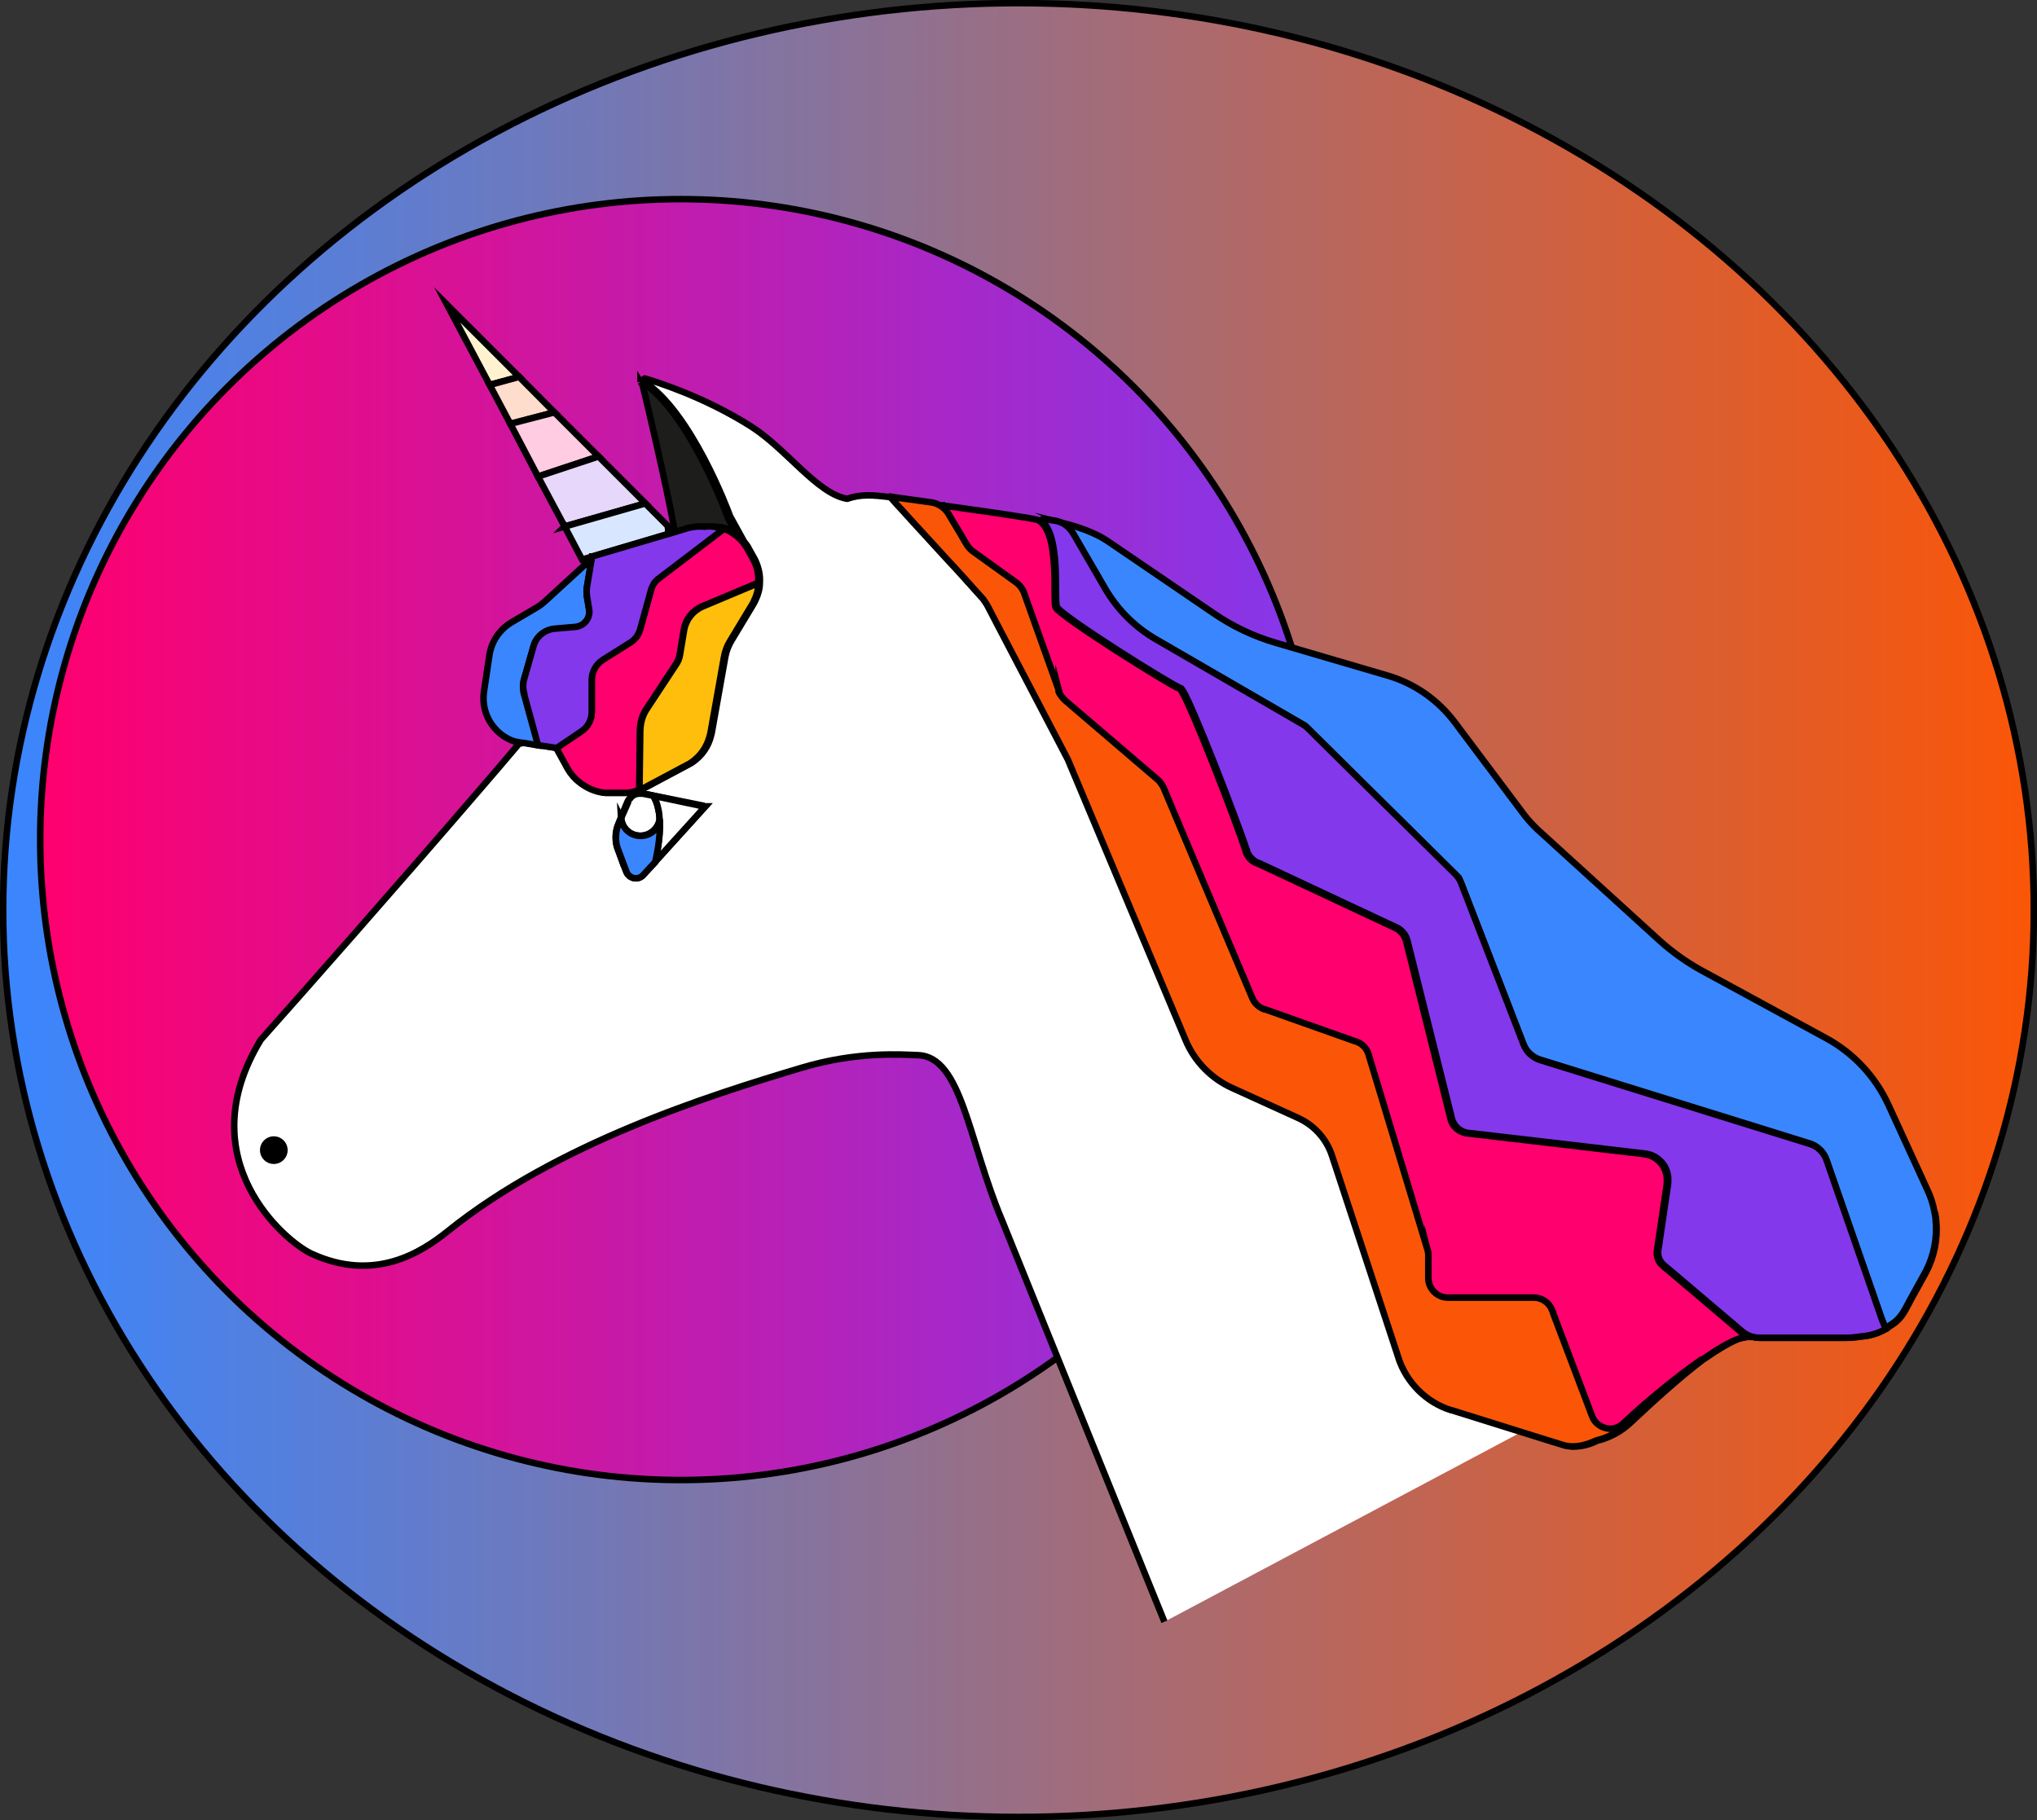 <?xml version="1.0" encoding="UTF-8"?>
<svg id="Calque_2" xmlns="http://www.w3.org/2000/svg" xmlns:xlink="http://www.w3.org/1999/xlink" viewBox="0 0 78.04 69.74">
  <rect x="0" y="0" width="78.04" height="69.74" fill="#333333" stroke="none"/>
  <defs>
    <style>
      .cls-1 {
        fill: #1d1d1b;
      }

      .cls-1, .cls-2, .cls-3, .cls-4, .cls-5, .cls-6, .cls-7, .cls-8, .cls-9, .cls-10, .cls-11, .cls-12, .cls-13, .cls-14, .cls-15 {
        stroke: #000;
        stroke-miterlimit: 10;
        stroke-width: .25px;
      }

      .cls-2 {
        fill: #e6d7fb;
      }

      .cls-3 {
        fill: #8338ec;
      }

      .cls-4 {
        fill: url(#Dégradé_sans_nom_45);
      }

      .cls-5 {
        fill: #3a86ff;
      }

      .cls-6 {
        fill: #fb5607;
      }

      .cls-7 {
        fill: #feddcd;
      }

      .cls-8 {
        fill: none;
      }

      .cls-9 {
        fill: #ffbe0b;
      }

      .cls-10 {
        fill: #d8e7ff;
      }

      .cls-11 {
        fill: #ff006e;
      }

      .cls-12 {
        fill: #ffcce2;
      }

      .cls-13 {
        fill: url(#Dégradé_sans_nom_48);
      }

      .cls-14 {
        fill: #fff;
      }

      .cls-15 {
        fill: #fff2ce;
      }
    </style>
    <linearGradient id="Dégradé_sans_nom_48" data-name="Dégradé sans nom 48" x1=".12" y1="34.87" x2="77.92" y2="34.87" gradientUnits="userSpaceOnUse">
      <stop offset="0" stop-color="#3a86ff"/>
      <stop offset="1" stop-color="#fb5607"/>
    </linearGradient>
    <linearGradient id="Dégradé_sans_nom_45" data-name="Dégradé sans nom 45" x1="1.54" y1="32.17" x2="50.62" y2="32.17" gradientUnits="userSpaceOnUse">
      <stop offset="0" stop-color="#ff006e"/>
      <stop offset="1" stop-color="#8338ec"/>
    </linearGradient>
  </defs>
  <g id="licorne_piéce">
    <g>
      <ellipse class="cls-13" cx="39.02" cy="34.87" rx="38.9" ry="34.75"/>
      <circle class="cls-4" cx="26.08" cy="32.17" r="24.54"/>
      <path class="cls-14" d="M74.13,46.45h0c.02.12.04.24.05.35.06.66-.07,1.33-.38,1.93-.02.04-.04.07-.06.11l-.52.94c-.24.45-.36.76-.78,1.01-.06.04-.12.08-.17.12,0,0,0,0-.01,0h0c-.29.17-.62.28-.97.3-.08.01-.16.03-.24.03-.11.01-.23.02-.34.02h-3.3c-.1,0-.21-.02-.3-.05h-.12l-.25.05s-.01,0-.02,0c-.33.1-.84.4-1.42.8,0,0-.01,0-.02.01-.92.69-1.99,1.67-2.8,2.43-.26.25-.56.44-.88.57-.12.05-.25.1-.37.12-.01,0-.02,0-.03.01-.36.18-.83.3-1.25.17l-.55-.17-3.74-1.17s-.01,0-.02,0c-.95-.3-1.69-1.04-2-1.98,0,0,0,0,0-.01l-2.55-7.76c-.21-.64-.68-1.16-1.29-1.44l-2.53-1.15c-.81-.37-1.45-1.03-1.79-1.84,0,0,0,0,0,0l-4.51-10.74h0s-2.74-5.25-2.74-5.25c-.01-.02-.02-.04-.03-.06l-.33-.63c-.04-.06-.1-.15-.14-.21l-.37-.41c-.05-.06-.1-.11-.15-.17-.06-.06-.12-.13-.18-.2l-.41-.45c-.09-.1-.18-.2-.28-.3l-.85-.93-.23-.25s-.07-.08-.11-.12l-.21-.23s-.07-.07-.1-.11l-.18-.2c-.18-.19-.32-.34-.4-.44l-.06-.07-.02-.02c-.75-.1-1.19-.13-1.72.05,0,0-.01,0-.02,0-1.15-.21-2.31-1.91-3.68-2.78-1.84-1.16-3.66-1.71-4.06-1.83-.01,0-.09.06-.04.12,1.81,1.14,3.24,4.96,3.31,5.16,0,0,0,0,0,0l.54.98c.07.08.13.16.18.26,0,.01.02.03.02.04l.19.34s.03.06.05.1c.12.27.18.55.16.83,0,.22-.06.44-.16.65-.03.06-.05.11-.08.16l-.85,1.41c-.11.19-.19.39-.23.6l-.52,2.92s-.02.08-.03.12c-.1.41-.35.77-.7,1.01-.06.04-.11.07-.17.1l-1.65.88c-.06.03-.12.06-.17.08-.15.06-.32.1-.48.12-.05,0-.1,0-.16,0h-.52c-.05,0-.11,0-.16,0-.31-.03-.6-.14-.84-.31-.04-.03-.08-.05-.11-.08-.19-.14-.35-.32-.47-.53l-.05-.09s0-.01-.01-.02l-.38-.69-.7-.11-.6-.1s-.02,0-.03,0c-.03,0-.06-.01-.1-.02-.53.63-1.09,1.28-1.65,1.93h0c-3.21,3.73-6.59,7.56-8.3,9.48,0,0,0,0,0,0-2.8,4.6.96,7.75,1.95,8.2,2.4,1.1,4.19-.04,5.22-.87,4.18-3.36,9.98-5.19,13.56-6.26,2.14-.64,3.86-.5,4.45-.48,1.68.06,1.93,3.28,3.21,6.31l5.71,14.12.52,1.28"/>
      <path class="cls-5" d="M40.72,20.05s0,0,0,0c.15.08.27.21.36.36,0,0,0,0,.01.01l1.23,2.12c.47.81,1.14,1.48,1.95,1.95l5.61,3.25.11.06.08.08s0,0,.01.01l5.65,5.59.16.15.08.19s0,0,0,0l2.39,6.18c.11.29.35.51.64.6l10.32,3.21s0,0,.01,0c.3.1.54.33.64.63l.08.23,2.04,5.87.11.27.04.08s0,0,.01,0c.06-.04.12-.07.17-.12.42-.25.54-.57.78-1.01l.52-.94s.04-.07.06-.11c.31-.6.44-1.27.38-1.93,0-.12-.03-.23-.05-.35h0c-.05-.29-.14-.57-.27-.84l-1.49-3.25c-.5-1.09-1.34-1.99-2.39-2.56l-4.78-2.6c-.58-.32-1.11-.7-1.6-1.14l-4.69-4.27c-.18-.17-.34-.35-.49-.54l-2.67-3.56c-.65-.86-1.55-1.49-2.59-1.79l-4.23-1.24c-.87-.25-1.69-.64-2.43-1.15l-4.05-2.76c-.49-.33-1.18-.56-1.75-.7Z"/>
      <path class="cls-3" d="M39.82,19.91c.86.46.55,3.05.67,3.34.14.34,4.51,3.07,4.75,3.12,0,0,.01,0,.02.01,0,0,.01.01.02.03h0s.02.03.03.04c.4.63,2.04,4.88,2.46,6.13,0,0,0,.01,0,.02.07.2.22.37.41.45l.08.03,5.23,2.45c.21.09.37.28.43.51l.03.12,1.63,6.52.04.17c.08.3.33.53.64.56l.18.02,1.63.19,4.95.58c.54.06.93.54.89,1.07h0s0,.07,0,.07l-.38,2.57c-.03.21.05.42.21.56l.14.12.03.02,2.84,2.41c.07.06.15.11.24.15.03.01.07.03.11.04.1.03.2.05.3.05h3.3c.12,0,.23,0,.34-.02.08,0,.16-.02.24-.03.35-.02.68-.12.97-.29h0s-.04-.09-.04-.09l-.11-.27-2.04-5.87-.08-.23c-.1-.3-.34-.53-.64-.63,0,0,0,0-.01,0l-10.32-3.21c-.29-.09-.53-.31-.64-.6l-2.39-6.18s0,0,0,0c-.05-.13-.13-.25-.23-.35l-5.65-5.59s0,0-.01-.01c-.06-.06-.12-.1-.19-.14l-5.61-3.25c-.81-.47-1.48-1.14-1.95-1.95l-1.23-2.12s0,0-.01-.01c-.09-.15-.21-.27-.36-.36,0,0,0,0,0,0-.1-.05-.21-.09-.32-.11h0l-.25-.03c-.11-.02-.22-.01-.32,0Z"/>
      <path class="cls-14" d="M72.25,50.92h0s0,0,.01,0c0,0,0,0-.01,0Z"/>
      <path class="cls-11" d="M35.96,19.36h0c.15.08.28.19.37.34l.4.67.02.03.28.48c.06.1.15.19.25.27l1.64,1.18.04.03c.12.09.22.22.27.36v.04s1.33,3.73,1.33,3.73c.01.04.03.08.05.12.02.04.05.07.07.11.02.02.04.05.06.07.03.03.05.06.08.08l3.54,3.02h0s.05.05.07.08c.06.06.12.14.15.23v.03s1.45,3.42,1.45,3.42l1.95,4.62c.08.19.24.34.44.41h.03s.02.02.03.02l3.41,1.21.07.02c.23.08.4.26.47.49l.02.07,2.25,7.45s0,0,0,.01,0,0,0,0c.01.04.02.08.02.12,0,.03,0,.07,0,.1v.82c0,.41.34.75.75.75h3.29c.31,0,.59.19.7.48l.03.09v.02s1.5,3.94,1.5,3.94c.11.28.36.46.63.49.2.02.4-.04.56-.19,0,0,0,0,0,0,.9-.85,2.07-1.81,3.04-2.48,0,0,.01,0,.02-.01.58-.4,1.09-.7,1.42-.8,0,0,.01,0,.02,0l.25-.05h.05s-.04-.04-.04-.04c-.09-.04-.17-.09-.24-.15l-2.84-2.41-.03-.02-.14-.12c-.16-.14-.24-.35-.21-.56l.38-2.57v-.07s0,0,0,0c.04-.54-.35-1.01-.89-1.07l-4.95-.58-1.63-.19-.18-.02c-.31-.04-.57-.26-.64-.56l-.04-.17-1.63-6.52-.03-.12c-.06-.23-.22-.41-.43-.51l-5.23-2.45-.08-.03c-.2-.08-.35-.25-.41-.45,0,0,0-.01,0-.02-.41-1.25-2.06-5.5-2.46-6.13,0-.01-.02-.03-.03-.04h0s-.02-.02-.02-.03c0,0-.01-.01-.02-.01-.24-.05-4.61-2.78-4.75-3.12-.12-.29.19-2.88-.67-3.34,0,0,0,0,0,0-.14-.07-2.28-.37-2.43-.39l-1.28-.18c-.08-.01-.13,0-.15.03Z"/>
      <path class="cls-11" d="M40.56,26.48v.03s.03.06.05.09c-.02-.04-.04-.08-.05-.12Z"/>
      <path class="cls-6" d="M34.12,19.05h0s.02.03.02.03l.06.07c.08.09.22.25.4.44l.18.2s.07.07.1.11l.21.23s.07.08.11.12l.23.25.85.93c.09.1.19.2.28.3l.41.45c.06.07.12.14.18.2.05.06.1.11.15.17l.37.41c.04.06.1.15.14.21l.33.63s.02.04.03.06l2.74,5.24h0s4.51,10.75,4.51,10.75c0,0,0,0,0,0,.34.82.99,1.48,1.79,1.84l2.53,1.15c.61.28,1.08.8,1.29,1.44l2.55,7.76s0,0,0,.01c.32.94,1.06,1.68,2,1.98,0,0,.01,0,.02,0l3.74,1.17.55.17c.42.13.89,0,1.25-.17,0,0,.02,0,.03-.01.12-.03.26-.07.37-.12.32-.13.62-.32.88-.57.81-.76,1.88-1.74,2.8-2.43-.97.67-2.14,1.63-3.04,2.48,0,0,0,0,0,0-.16.15-.37.21-.56.19-.27-.03-.53-.2-.63-.49l-1.49-3.94v-.02s-.04-.09-.04-.09c-.11-.29-.39-.48-.7-.48h-3.29c-.41,0-.75-.34-.75-.75v-.8s0-.08,0-.12c0-.04-.01-.08-.02-.12,0,0,0,0,0,0s0,0,0-.01l-2.25-7.45-.02-.07c-.07-.23-.24-.41-.47-.49l-.07-.02-3.41-1.21s-.02,0-.03-.01h-.03c-.2-.08-.36-.23-.44-.42l-1.95-4.62-1.44-3.42c-.04-.09-.1-.18-.16-.26-.02-.02-.05-.05-.07-.07h0s-3.54-3.03-3.54-3.03c-.03-.03-.06-.05-.08-.08-.02-.02-.04-.04-.06-.07-.03-.03-.05-.07-.07-.11-.02-.03-.03-.06-.04-.09v-.03s-1.33-3.73-1.33-3.73c-.06-.17-.17-.32-.32-.43l-1.64-1.18c-.1-.07-.18-.16-.25-.27l-.28-.48-.02-.03-.4-.67c-.09-.15-.22-.26-.37-.34h0c-.08-.05-.18-.07-.27-.09l-1.24-.17-.19-.03-.13-.02Z"/>
      <path class="cls-6" d="M40.56,26.48v.03s.03.06.05.09c-.02-.04-.04-.08-.05-.12Z"/>
      <path class="cls-14" d="M23.68,32.55l.32.85c.1.27.45.34.64.13l.46-.5s.22-.85.18-1.63c-.05.36-.36.63-.74.63-.4,0-.72-.31-.74-.7l-.1.24c-.13.31-.14.67-.02.99Z"/>
      <path class="cls-14" d="M23.67,32.54l.32.85c.1.27.45.34.64.13l.46-.5h.01s0,0,0,0l1.92-2.12h-.06s-.01-.02-.02-.03l-1.93-.39-.36-.07s-.06,0-.09,0c-.03,0-.06,0-.1,0-.12.01-.23.06-.3.15-.01,0-.02.02-.03.03-.02.02-.03.04-.05.06-.02.03-.04.06-.05.09l-.24.59-.1.24c-.13.31-.14.67-.02.99Z"/>
      <path class="cls-14" d="M23.79,31.32c.02.39.34.7.74.7.37,0,.68-.27.74-.63h0c0-.14-.02-.27-.05-.39,0,0,0,0,0,0-.04-.19-.1-.37-.2-.51l-.4-.08s-.03,0-.05,0c-.03,0-.06,0-.1,0-.12.01-.23.06-.3.15-.01,0-.02.02-.03.03-.02.02-.03.04-.05.06-.01.02-.03.05-.03.07v.03s-.26.59-.26.59Z"/>
      <path class="cls-14" d="M25.1,33s0,.01,0,.02l1.92-2.12h-.06s-1.94-.41-1.94-.41c.1.14.16.32.2.51,0,0,0,0,0,0,.03.12.04.25.05.38h0c.04.71-.14,1.47-.17,1.61Z"/>
      <polygon class="cls-15" points="17.13 11.68 18.76 14.75 19.89 14.44 17.13 11.68"/>
      <polygon class="cls-7" points="18.76 14.75 19.55 16.24 21.24 15.8 19.89 14.44 18.76 14.75"/>
      <polygon class="cls-12" points="19.55 16.24 20.61 18.26 22.93 17.49 21.24 15.8 19.55 16.24"/>
      <polygon class="cls-2" points="20.61 18.26 21.63 20.17 24.73 19.29 22.93 17.49 20.61 18.26"/>
      <path class="cls-10" d="M21.63,20.17l.67,1.27.37-.11s0,0,.01,0l2.94-.87-.04-.31-.86-.86-3.1.89Z"/>
      <path class="cls-1" d="M24.54,14.63s.08.12.09.17c.19.76.9,3.8,1.18,5.35.02.11.04.21.05.31l.69-.21c.22-.06.44-.08.66-.06.25-.02.5.01.73.09.09.03.17.07.25.12l-.12-.22-.18-.33s0,0,0,0c-.07-.21-1.52-4.1-3.33-5.24-.01.01-.02.02-.02.03Z"/>
      <path class="cls-11" d="M21.31,28.66l.38.69s0,.01.01.02l.05.09c.12.21.28.39.47.53.04.03.07.06.11.08.25.17.54.28.84.31.05,0,.11,0,.16,0h.52c.05,0,.11,0,.16,0,.17-.01.33-.05.48-.12v-.08l.03-2.21c0-.3.09-.59.26-.83l1.12-1.7c.07-.11.12-.23.14-.35l.16-.96c.06-.4.33-.74.71-.9l2.07-.87.07-.03c.02-.28-.03-.57-.16-.83-.02-.03-.03-.06-.05-.1l-.19-.34s-.01-.03-.02-.04c-.05-.09-.12-.18-.18-.26-.14-.16-.3-.29-.48-.39-.08-.05-.17-.08-.25-.12l-.11.09-2.39,1.82c-.13.1-.23.24-.27.4l-.43,1.55c-.06.21-.19.38-.37.49l-1.05.66c-.27.17-.43.46-.43.78v1.23c0,.29-.15.57-.39.73l-.95.64h-.02Z"/>
      <path class="cls-9" d="M24.5,30.19v.08c.06-.02.12-.05.17-.08l1.65-.88c.06-.03.12-.06.17-.1.35-.24.59-.59.7-1.01.01-.04.02-.08.03-.12l.52-2.92c.04-.21.11-.41.23-.6l.85-1.41c.03-.05.06-.1.08-.16.1-.2.15-.42.16-.65l-.07.03-2.07.87c-.37.16-.64.5-.71.9l-.16.96c-.02.12-.07.25-.14.35l-1.12,1.7c-.17.25-.25.54-.26.83l-.03,2.21Z"/>
      <path class="cls-5" d="M19.89,28.44s.06.01.1.02c0,0,.02,0,.03,0l.6.1v-.04s-.54-1.94-.54-1.94c-.05-.17-.05-.36,0-.54l.36-1.26c.1-.37.43-.63.8-.67l.81-.07c.34-.03.57-.34.52-.68l-.08-.48c-.02-.13-.02-.26,0-.39l.17-1.01c-.12.06-.23.15-.34.24l-1.44,1.32c-.09.08-.19.16-.29.22l-1,.59c-.45.27-.76.73-.84,1.25l-.21,1.41c-.13.91.47,1.76,1.35,1.95Z"/>
      <circle cx="10.49" cy="44.07" r=".53"/>
      <path class="cls-5" d="M23.68,32.55l.32.85c.1.27.45.34.64.13l.46-.5s.22-.85.18-1.63c-.05.36-.36.63-.74.63-.4,0-.72-.31-.74-.7l-.1.24c-.13.31-.14.67-.02.99Z"/>
      <line class="cls-8" x1="36.08" y1="19.29" x2="36.11" y2="19.33"/>
      <line class="cls-8" x1="29.06" y1="22.34" x2="29.06" y2="22.34"/>
      <path class="cls-3" d="M20.07,26.57l.53,1.94v.04s.71.11.71.11h.02s.95-.64.95-.64c.24-.16.39-.44.39-.73v-1.23c0-.31.16-.61.43-.78l1.05-.66c.18-.11.31-.29.37-.49l.43-1.55c.05-.16.14-.3.27-.4l2.39-1.82.11-.09c-.23-.08-.48-.12-.73-.09-.22-.02-.44,0-.66.06l-.69.21c-.01-.09-.03-.19-.05-.31l.04.31-2.94.87s0,0-.01,0l-.02.14h0l-.17,1.01c-.02.13-.02.26,0,.39l.08.48c.06.33-.18.64-.52.68l-.81.07c-.38.04-.7.3-.8.67l-.36,1.26c-.05.17-.05.36,0,.54Z"/>
    </g>
  </g>
</svg>